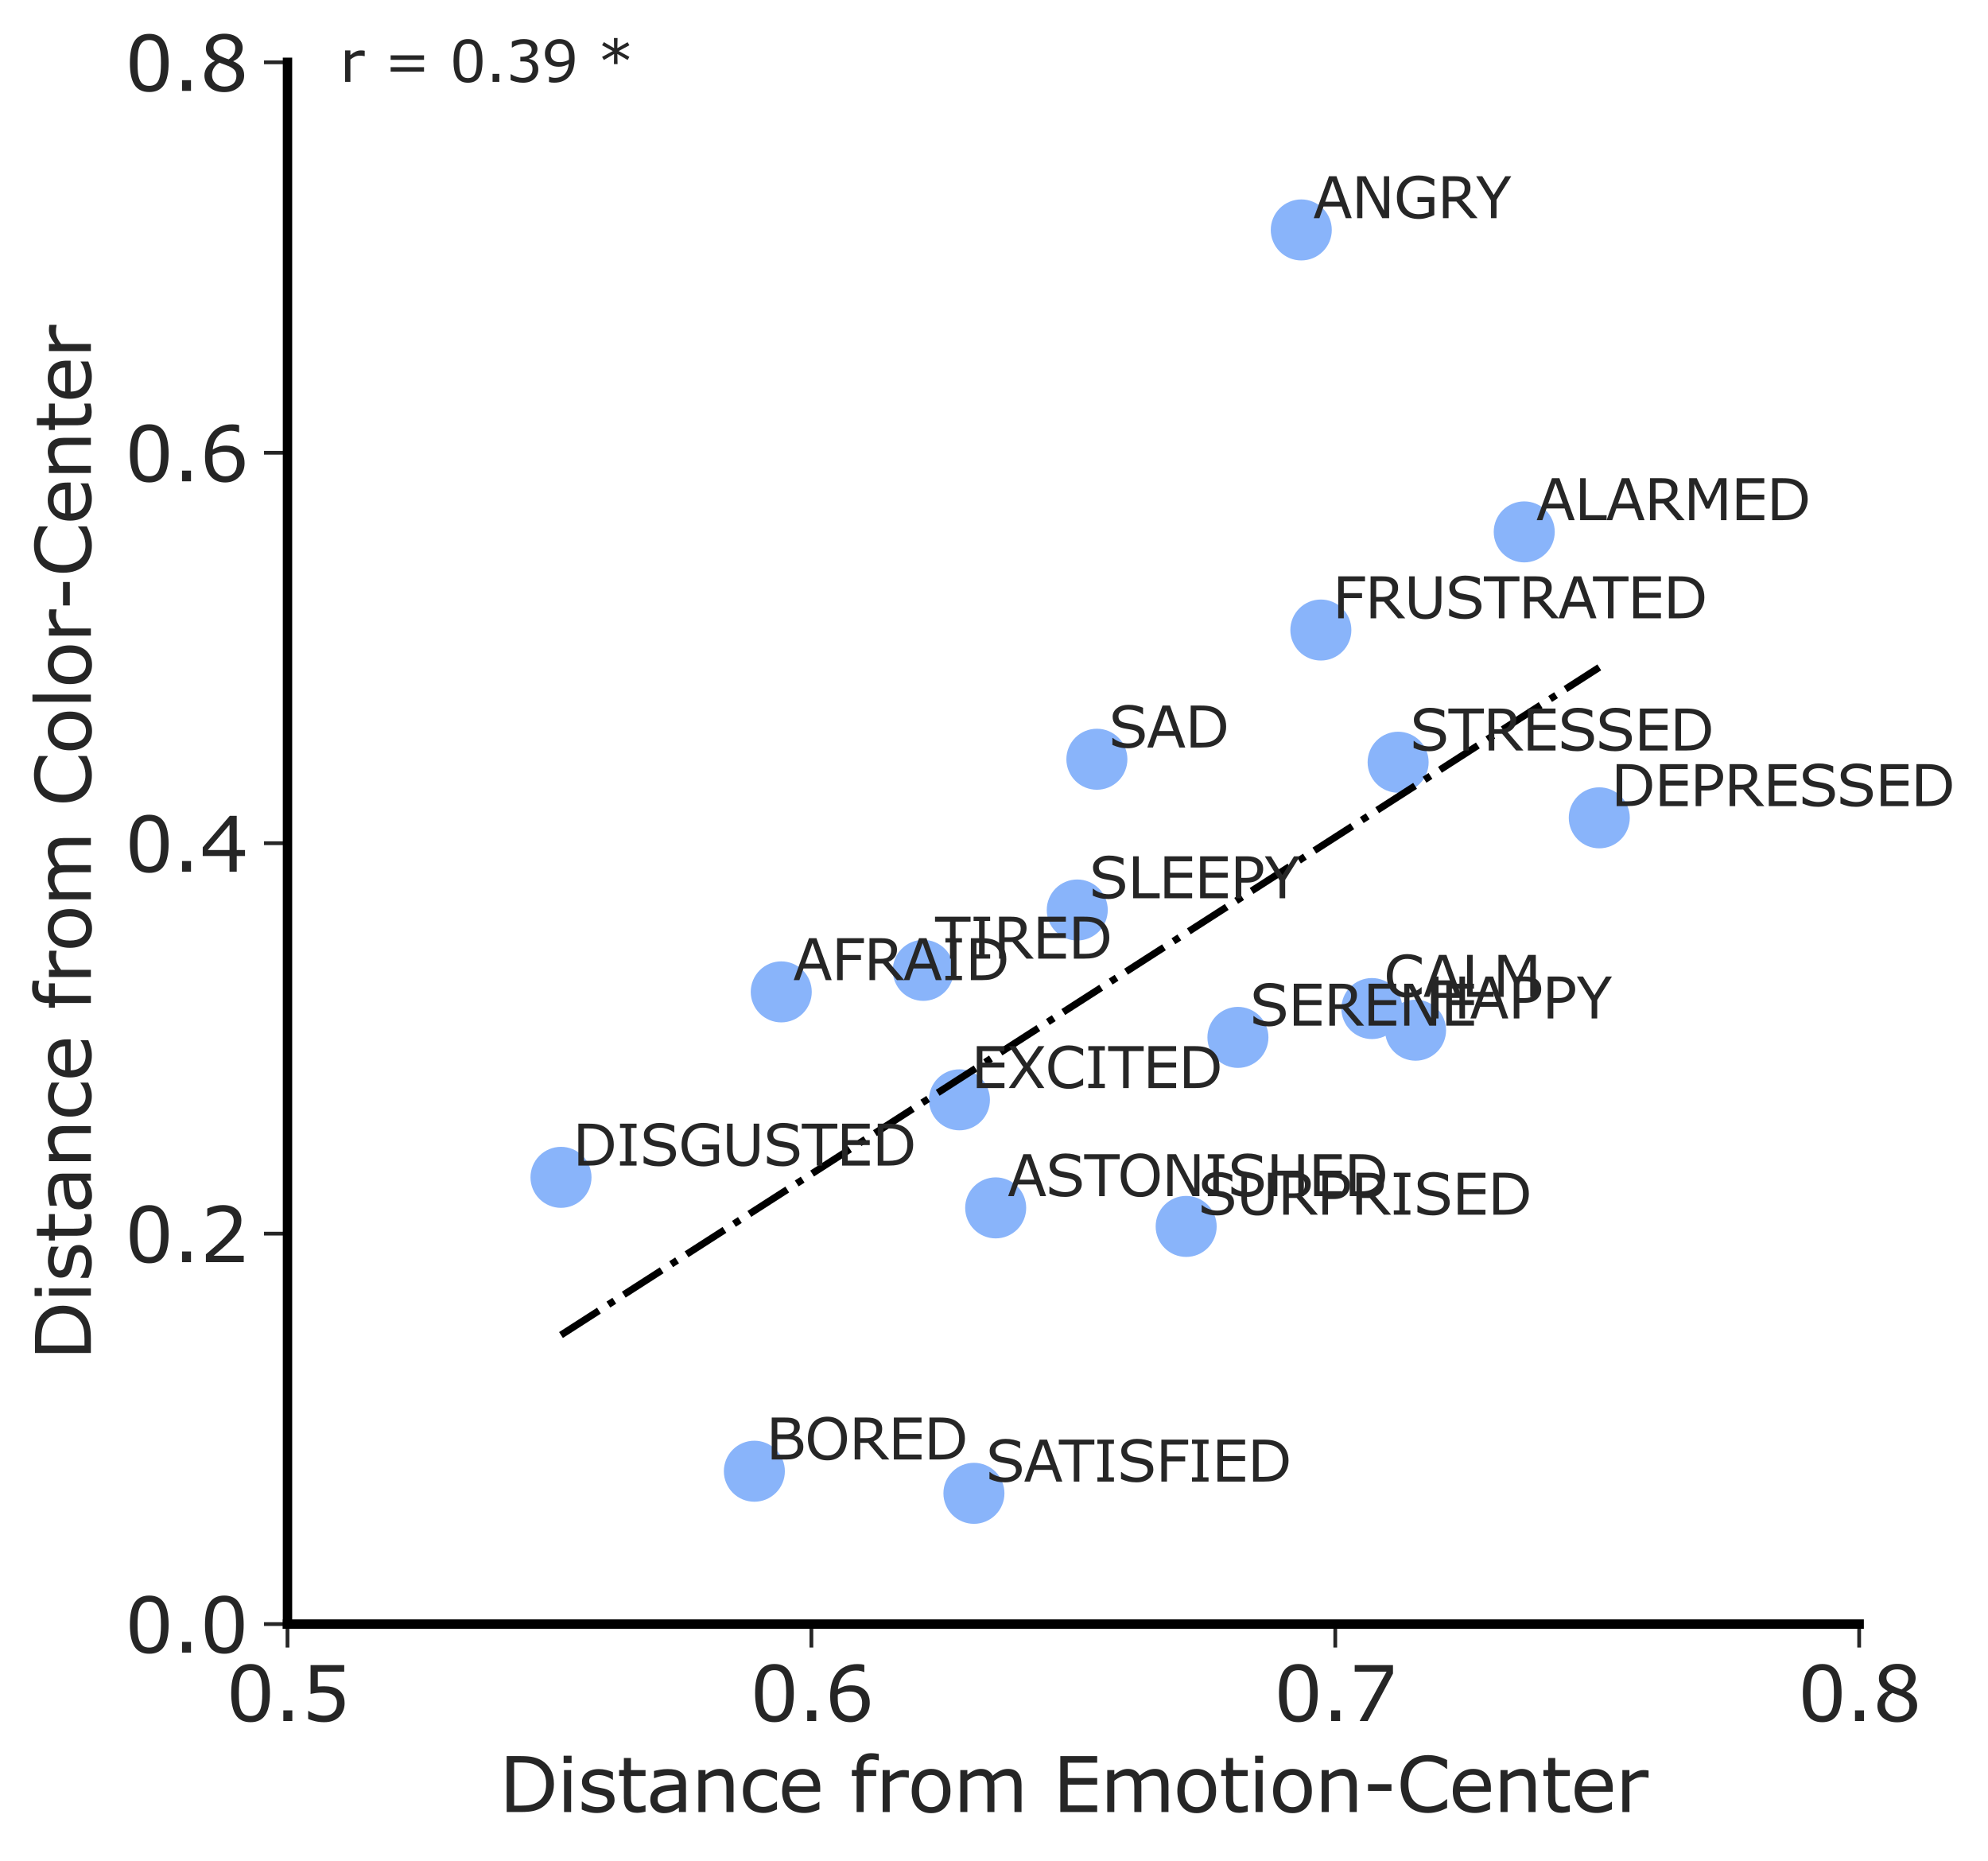 <?xml version="1.0" encoding="utf-8" standalone="no"?>
<!DOCTYPE svg PUBLIC "-//W3C//DTD SVG 1.1//EN"
  "http://www.w3.org/Graphics/SVG/1.1/DTD/svg11.dtd">
<svg xmlns:xlink="http://www.w3.org/1999/xlink" width="423.49pt" height="396.374pt" viewBox="0 0 423.49 396.374" xmlns="http://www.w3.org/2000/svg" version="1.1">
 <defs>
  <style type="text/css">*{stroke-linejoin: round; stroke-linecap: butt}</style>
 </defs>
 <g id="figure_1">
  <g id="patch_1">
   <path d="M 0 396.374 
L 423.49 396.374 
L 423.49 0 
L 0 0 
z
" style="fill: #ffffff"/>
  </g>
  <g id="axes_1">
   <g id="patch_2">
    <path d="M 61.242 345.919 
L 396.043 345.919 
L 396.043 13.279 
L 61.242 13.279 
z
" style="fill: #ffffff"/>
   </g>
   <g id="matplotlib.axis_1">
    <g id="xtick_1">
     <g id="line2d_1">
      <path d="M 61.242 345.919 
L 61.242 13.279 
" clip-path="url(#p48ada49f7b)" style="fill: none; stroke: #ffffff; stroke-width: 0.8; stroke-linecap: round"/>
     </g>
     <g id="line2d_2">
      <defs>
       <path id="md911fa0ca7" d="M 0 0 
L 0 5 
" style="stroke: #262626; stroke-width: 0.8"/>
      </defs>
      <g>
       <use xlink:href="#md911fa0ca7" x="61.242" y="345.919" style="fill: #262626; stroke: #262626; stroke-width: 0.8"/>
      </g>
     </g>
     <g id="text_1">
      <!-- 0.5 -->
      <g style="fill: #262626" transform="translate(48.16 366.576) scale(0.16 -0.16)">
       <defs>
        <path id="Verdana-30" d="M 3647 2328 
Q 3647 1075 3255 489 
Q 2863 -97 2038 -97 
Q 1200 -97 814 497 
Q 428 1091 428 2322 
Q 428 3563 818 4155 
Q 1209 4747 2038 4747 
Q 2875 4747 3261 4145 
Q 3647 3544 3647 2328 
z
M 2825 909 
Q 2934 1163 2973 1505 
Q 3013 1847 3013 2328 
Q 3013 2803 2973 3153 
Q 2934 3503 2822 3747 
Q 2713 3988 2523 4109 
Q 2334 4231 2038 4231 
Q 1744 4231 1551 4109 
Q 1359 3988 1247 3741 
Q 1141 3509 1102 3137 
Q 1063 2766 1063 2322 
Q 1063 1834 1097 1506 
Q 1131 1178 1244 919 
Q 1347 675 1536 547 
Q 1725 419 2038 419 
Q 2331 419 2525 541 
Q 2719 663 2825 909 
z
" transform="scale(0.016)"/>
        <path id="Verdana-2e" d="M 1538 0 
L 791 0 
L 791 891 
L 1538 891 
L 1538 0 
z
" transform="scale(0.016)"/>
        <path id="Verdana-35" d="M 3616 1478 
Q 3616 1153 3497 856 
Q 3378 559 3172 356 
Q 2947 138 2636 20 
Q 2325 -97 1916 -97 
Q 1534 -97 1181 -17 
Q 828 63 584 175 
L 584 834 
L 628 834 
Q 884 672 1228 558 
Q 1572 444 1903 444 
Q 2125 444 2333 506 
Q 2541 569 2703 725 
Q 2841 859 2911 1046 
Q 2981 1234 2981 1481 
Q 2981 1722 2898 1887 
Q 2816 2053 2669 2153 
Q 2506 2272 2273 2320 
Q 2041 2369 1753 2369 
Q 1478 2369 1223 2331 
Q 969 2294 784 2256 
L 784 4653 
L 3584 4653 
L 3584 4106 
L 1388 4106 
L 1388 2869 
Q 1522 2881 1662 2887 
Q 1803 2894 1906 2894 
Q 2284 2894 2568 2830 
Q 2853 2766 3091 2603 
Q 3341 2431 3478 2159 
Q 3616 1888 3616 1478 
z
" transform="scale(0.016)"/>
       </defs>
       <use xlink:href="#Verdana-30"/>
       <use xlink:href="#Verdana-2e" x="63.574"/>
       <use xlink:href="#Verdana-35" x="99.951"/>
      </g>
     </g>
    </g>
    <g id="xtick_2">
     <g id="line2d_3">
      <path d="M 172.843 345.919 
L 172.843 13.279 
" clip-path="url(#p48ada49f7b)" style="fill: none; stroke: #ffffff; stroke-width: 0.8; stroke-linecap: round"/>
     </g>
     <g id="line2d_4">
      <g>
       <use xlink:href="#md911fa0ca7" x="172.843" y="345.919" style="fill: #262626; stroke: #262626; stroke-width: 0.8"/>
      </g>
     </g>
     <g id="text_2">
      <!-- 0.6 -->
      <g style="fill: #262626" transform="translate(159.76 366.576) scale(0.16 -0.16)">
       <defs>
        <path id="Verdana-36" d="M 3722 1509 
Q 3722 800 3255 351 
Q 2788 -97 2109 -97 
Q 1766 -97 1484 9 
Q 1203 116 988 325 
Q 719 584 573 1012 
Q 428 1441 428 2044 
Q 428 2663 561 3141 
Q 694 3619 984 3991 
Q 1259 4344 1693 4542 
Q 2128 4741 2706 4741 
Q 2891 4741 3016 4725 
Q 3141 4709 3269 4669 
L 3269 4072 
L 3238 4072 
Q 3150 4119 2973 4161 
Q 2797 4203 2613 4203 
Q 1941 4203 1541 3783 
Q 1141 3363 1075 2647 
Q 1338 2806 1592 2889 
Q 1847 2972 2181 2972 
Q 2478 2972 2704 2917 
Q 2931 2863 3169 2697 
Q 3444 2506 3583 2215 
Q 3722 1925 3722 1509 
z
M 3088 1484 
Q 3088 1775 3002 1965 
Q 2916 2156 2719 2297 
Q 2575 2397 2400 2428 
Q 2225 2459 2034 2459 
Q 1769 2459 1541 2396 
Q 1313 2334 1072 2203 
Q 1066 2134 1062 2070 
Q 1059 2006 1059 1909 
Q 1059 1416 1161 1130 
Q 1263 844 1441 678 
Q 1584 541 1751 477 
Q 1919 413 2116 413 
Q 2569 413 2828 689 
Q 3088 966 3088 1484 
z
" transform="scale(0.016)"/>
       </defs>
       <use xlink:href="#Verdana-30"/>
       <use xlink:href="#Verdana-2e" x="63.574"/>
       <use xlink:href="#Verdana-36" x="99.951"/>
      </g>
     </g>
    </g>
    <g id="xtick_3">
     <g id="line2d_5">
      <path d="M 284.442 345.919 
L 284.442 13.279 
" clip-path="url(#p48ada49f7b)" style="fill: none; stroke: #ffffff; stroke-width: 0.8; stroke-linecap: round"/>
     </g>
     <g id="line2d_6">
      <g>
       <use xlink:href="#md911fa0ca7" x="284.442" y="345.919" style="fill: #262626; stroke: #262626; stroke-width: 0.8"/>
      </g>
     </g>
     <g id="text_3">
      <!-- 0.7 -->
      <g style="fill: #262626" transform="translate(271.36 366.576) scale(0.16 -0.16)">
       <defs>
        <path id="Verdana-37" d="M 3666 3956 
L 1559 0 
L 891 0 
L 3131 4106 
L 481 4106 
L 481 4653 
L 3666 4653 
L 3666 3956 
z
" transform="scale(0.016)"/>
       </defs>
       <use xlink:href="#Verdana-30"/>
       <use xlink:href="#Verdana-2e" x="63.574"/>
       <use xlink:href="#Verdana-37" x="99.951"/>
      </g>
     </g>
    </g>
    <g id="xtick_4">
     <g id="line2d_7">
      <path d="M 396.043 345.919 
L 396.043 13.279 
" clip-path="url(#p48ada49f7b)" style="fill: none; stroke: #ffffff; stroke-width: 0.8; stroke-linecap: round"/>
     </g>
     <g id="line2d_8">
      <g>
       <use xlink:href="#md911fa0ca7" x="396.043" y="345.919" style="fill: #262626; stroke: #262626; stroke-width: 0.8"/>
      </g>
     </g>
     <g id="text_4">
      <!-- 0.8 -->
      <g style="fill: #262626" transform="translate(382.96 366.576) scale(0.16 -0.16)">
       <defs>
        <path id="Verdana-38" d="M 3688 1297 
Q 3688 694 3217 294 
Q 2747 -106 2034 -106 
Q 1278 -106 829 284 
Q 381 675 381 1284 
Q 381 1672 606 1986 
Q 831 2300 1241 2484 
L 1241 2503 
Q 866 2703 686 2940 
Q 506 3178 506 3534 
Q 506 4059 937 4409 
Q 1369 4759 2034 4759 
Q 2731 4759 3147 4425 
Q 3563 4091 3563 3575 
Q 3563 3259 3366 2954 
Q 3169 2650 2788 2478 
L 2788 2459 
Q 3225 2272 3456 1997 
Q 3688 1722 3688 1297 
z
M 2947 3569 
Q 2947 3903 2689 4101 
Q 2431 4300 2031 4300 
Q 1638 4300 1386 4112 
Q 1134 3925 1134 3606 
Q 1134 3381 1261 3217 
Q 1388 3053 1644 2925 
Q 1759 2869 1976 2778 
Q 2194 2688 2400 2628 
Q 2709 2834 2828 3056 
Q 2947 3278 2947 3569 
z
M 3044 1238 
Q 3044 1525 2917 1698 
Q 2791 1872 2422 2047 
Q 2275 2116 2100 2175 
Q 1925 2234 1634 2341 
Q 1353 2188 1183 1925 
Q 1013 1663 1013 1331 
Q 1013 909 1303 634 
Q 1594 359 2041 359 
Q 2497 359 2770 593 
Q 3044 828 3044 1238 
z
" transform="scale(0.016)"/>
       </defs>
       <use xlink:href="#Verdana-30"/>
       <use xlink:href="#Verdana-2e" x="63.574"/>
       <use xlink:href="#Verdana-38" x="99.951"/>
      </g>
     </g>
    </g>
    <g id="text_5">
     <!-- Distance from Emotion-Center -->
     <g style="fill: #262626" transform="translate(106.335 385.954) scale(0.16 -0.16)">
      <defs>
       <path id="Verdana-44" d="M 4556 2322 
Q 4556 1688 4279 1172 
Q 4003 656 3544 372 
Q 3225 175 2833 87 
Q 2441 0 1800 0 
L 625 0 
L 625 4653 
L 1788 4653 
Q 2469 4653 2870 4554 
Q 3272 4456 3550 4284 
Q 4025 3988 4290 3494 
Q 4556 3000 4556 2322 
z
M 3909 2331 
Q 3909 2878 3718 3253 
Q 3528 3628 3150 3844 
Q 2875 4000 2565 4061 
Q 2256 4122 1825 4122 
L 1244 4122 
L 1244 531 
L 1825 531 
Q 2272 531 2605 597 
Q 2938 663 3216 841 
Q 3563 1063 3736 1425 
Q 3909 1788 3909 2331 
z
" transform="scale(0.016)"/>
       <path id="Verdana-69" d="M 1209 4075 
L 547 4075 
L 547 4684 
L 1209 4684 
L 1209 4075 
z
M 1172 0 
L 584 0 
L 584 3491 
L 1172 3491 
L 1172 0 
z
" transform="scale(0.016)"/>
       <path id="Verdana-73" d="M 3072 1006 
Q 3072 528 2676 222 
Q 2281 -84 1597 -84 
Q 1209 -84 886 8 
Q 563 100 344 209 
L 344 869 
L 375 869 
Q 653 659 993 536 
Q 1334 413 1647 413 
Q 2034 413 2253 538 
Q 2472 663 2472 931 
Q 2472 1138 2353 1244 
Q 2234 1350 1897 1425 
Q 1772 1453 1570 1490 
Q 1369 1528 1203 1572 
Q 744 1694 551 1930 
Q 359 2166 359 2509 
Q 359 2725 448 2915 
Q 538 3106 719 3256 
Q 894 3403 1164 3489 
Q 1434 3575 1769 3575 
Q 2081 3575 2401 3498 
Q 2722 3422 2934 3313 
L 2934 2684 
L 2903 2684 
Q 2678 2850 2356 2964 
Q 2034 3078 1725 3078 
Q 1403 3078 1181 2954 
Q 959 2831 959 2588 
Q 959 2372 1094 2263 
Q 1225 2153 1519 2084 
Q 1681 2047 1882 2009 
Q 2084 1972 2219 1941 
Q 2628 1847 2850 1619 
Q 3072 1388 3072 1006 
z
" transform="scale(0.016)"/>
       <path id="Verdana-74" d="M 2391 31 
Q 2225 -13 2029 -41 
Q 1834 -69 1681 -69 
Q 1147 -69 869 218 
Q 591 506 591 1141 
L 591 2997 
L 194 2997 
L 194 3491 
L 591 3491 
L 591 4494 
L 1178 4494 
L 1178 3491 
L 2391 3491 
L 2391 2997 
L 1178 2997 
L 1178 1406 
Q 1178 1131 1190 976 
Q 1203 822 1278 688 
Q 1347 563 1467 505 
Q 1588 447 1834 447 
Q 1978 447 2134 489 
Q 2291 531 2359 559 
L 2391 559 
L 2391 31 
z
" transform="scale(0.016)"/>
       <path id="Verdana-61" d="M 3291 0 
L 2706 0 
L 2706 372 
Q 2628 319 2495 223 
Q 2363 128 2238 72 
Q 2091 0 1900 -48 
Q 1709 -97 1453 -97 
Q 981 -97 653 215 
Q 325 528 325 1013 
Q 325 1409 495 1654 
Q 666 1900 981 2041 
Q 1300 2181 1747 2231 
Q 2194 2281 2706 2306 
L 2706 2397 
Q 2706 2597 2636 2728 
Q 2566 2859 2434 2934 
Q 2309 3006 2134 3031 
Q 1959 3056 1769 3056 
Q 1538 3056 1253 2995 
Q 969 2934 666 2819 
L 634 2819 
L 634 3416 
Q 806 3463 1131 3519 
Q 1456 3575 1772 3575 
Q 2141 3575 2414 3514 
Q 2688 3453 2888 3306 
Q 3084 3163 3187 2934 
Q 3291 2706 3291 2369 
L 3291 0 
z
M 2706 859 
L 2706 1831 
Q 2438 1816 2073 1784 
Q 1709 1753 1497 1694 
Q 1244 1622 1087 1470 
Q 931 1319 931 1053 
Q 931 753 1112 601 
Q 1294 450 1666 450 
Q 1975 450 2231 570 
Q 2488 691 2706 859 
z
" transform="scale(0.016)"/>
       <path id="Verdana-6e" d="M 3497 0 
L 2909 0 
L 2909 1988 
Q 2909 2228 2881 2439 
Q 2853 2650 2778 2769 
Q 2700 2900 2553 2964 
Q 2406 3028 2172 3028 
Q 1931 3028 1668 2909 
Q 1406 2791 1166 2606 
L 1166 0 
L 578 0 
L 578 3491 
L 1166 3491 
L 1166 3103 
Q 1441 3331 1734 3459 
Q 2028 3588 2338 3588 
Q 2903 3588 3200 3247 
Q 3497 2906 3497 2266 
L 3497 0 
z
" transform="scale(0.016)"/>
       <path id="Verdana-63" d="M 3159 219 
Q 2866 78 2602 0 
Q 2338 -78 2041 -78 
Q 1663 -78 1347 33 
Q 1031 144 806 369 
Q 578 594 453 937 
Q 328 1281 328 1741 
Q 328 2597 798 3084 
Q 1269 3572 2041 3572 
Q 2341 3572 2630 3487 
Q 2919 3403 3159 3281 
L 3159 2628 
L 3128 2628 
Q 2859 2838 2573 2950 
Q 2288 3063 2016 3063 
Q 1516 3063 1227 2727 
Q 938 2391 938 1741 
Q 938 1109 1220 770 
Q 1503 431 2016 431 
Q 2194 431 2378 478 
Q 2563 525 2709 600 
Q 2838 666 2950 739 
Q 3063 813 3128 866 
L 3159 866 
L 3159 219 
z
" transform="scale(0.016)"/>
       <path id="Verdana-65" d="M 3500 1684 
L 928 1684 
Q 928 1363 1025 1123 
Q 1122 884 1291 731 
Q 1453 581 1676 506 
Q 1900 431 2169 431 
Q 2525 431 2886 573 
Q 3247 716 3400 853 
L 3431 853 
L 3431 213 
Q 3134 88 2825 3 
Q 2516 -81 2175 -81 
Q 1306 -81 818 389 
Q 331 859 331 1725 
Q 331 2581 798 3084 
Q 1266 3588 2028 3588 
Q 2734 3588 3117 3175 
Q 3500 2763 3500 2003 
L 3500 1684 
z
M 2928 2134 
Q 2925 2597 2695 2850 
Q 2466 3103 1997 3103 
Q 1525 3103 1245 2825 
Q 966 2547 928 2134 
L 2928 2134 
z
" transform="scale(0.016)"/>
       <path id="Verdana-20" transform="scale(0.016)"/>
       <path id="Verdana-66" d="M 2456 4294 
L 2425 4294 
Q 2328 4322 2172 4351 
Q 2016 4381 1897 4381 
Q 1519 4381 1348 4214 
Q 1178 4047 1178 3609 
L 1178 3491 
L 2238 3491 
L 2238 2997 
L 1197 2997 
L 1197 0 
L 609 0 
L 609 2997 
L 213 2997 
L 213 3491 
L 609 3491 
L 609 3606 
Q 609 4228 918 4561 
Q 1228 4894 1813 4894 
Q 2009 4894 2167 4875 
Q 2325 4856 2456 4831 
L 2456 4294 
z
" transform="scale(0.016)"/>
       <path id="Verdana-72" d="M 2756 2850 
L 2725 2850 
Q 2594 2881 2470 2895 
Q 2347 2909 2178 2909 
Q 1906 2909 1653 2789 
Q 1400 2669 1166 2478 
L 1166 0 
L 578 0 
L 578 3491 
L 1166 3491 
L 1166 2975 
Q 1516 3256 1783 3373 
Q 2050 3491 2328 3491 
Q 2481 3491 2550 3483 
Q 2619 3475 2756 3453 
L 2756 2850 
z
" transform="scale(0.016)"/>
       <path id="Verdana-6f" d="M 3553 1744 
Q 3553 891 3115 397 
Q 2678 -97 1944 -97 
Q 1203 -97 767 397 
Q 331 891 331 1744 
Q 331 2597 767 3092 
Q 1203 3588 1944 3588 
Q 2678 3588 3115 3092 
Q 3553 2597 3553 1744 
z
M 2947 1744 
Q 2947 2422 2681 2751 
Q 2416 3081 1944 3081 
Q 1466 3081 1202 2751 
Q 938 2422 938 1744 
Q 938 1088 1203 748 
Q 1469 409 1944 409 
Q 2413 409 2680 745 
Q 2947 1081 2947 1744 
z
" transform="scale(0.016)"/>
       <path id="Verdana-6d" d="M 5672 0 
L 5084 0 
L 5084 1988 
Q 5084 2213 5064 2422 
Q 5044 2631 4978 2756 
Q 4906 2891 4772 2959 
Q 4638 3028 4384 3028 
Q 4138 3028 3891 2904 
Q 3644 2781 3397 2591 
Q 3406 2519 3412 2423 
Q 3419 2328 3419 2234 
L 3419 0 
L 2831 0 
L 2831 1988 
Q 2831 2219 2811 2426 
Q 2791 2634 2725 2759 
Q 2653 2894 2518 2961 
Q 2384 3028 2131 3028 
Q 1891 3028 1648 2909 
Q 1406 2791 1166 2606 
L 1166 0 
L 578 0 
L 578 3491 
L 1166 3491 
L 1166 3103 
Q 1441 3331 1714 3459 
Q 1988 3588 2297 3588 
Q 2653 3588 2901 3438 
Q 3150 3288 3272 3022 
Q 3628 3322 3922 3455 
Q 4216 3588 4550 3588 
Q 5125 3588 5398 3239 
Q 5672 2891 5672 2266 
L 5672 0 
z
" transform="scale(0.016)"/>
       <path id="Verdana-45" d="M 3691 0 
L 625 0 
L 625 4653 
L 3691 4653 
L 3691 4103 
L 1244 4103 
L 1244 2828 
L 3691 2828 
L 3691 2278 
L 1244 2278 
L 1244 550 
L 3691 550 
L 3691 0 
z
" transform="scale(0.016)"/>
       <path id="Verdana-2d" d="M 2428 1753 
L 478 1753 
L 478 2319 
L 2428 2319 
L 2428 1753 
z
" transform="scale(0.016)"/>
       <path id="Verdana-43" d="M 4219 338 
Q 4047 263 3908 197 
Q 3769 131 3544 59 
Q 3353 0 3129 -42 
Q 2906 -84 2638 -84 
Q 2131 -84 1717 58 
Q 1303 200 997 503 
Q 697 800 528 1258 
Q 359 1716 359 2322 
Q 359 2897 521 3350 
Q 684 3803 991 4116 
Q 1288 4419 1708 4578 
Q 2128 4738 2641 4738 
Q 3016 4738 3389 4647 
Q 3763 4556 4219 4328 
L 4219 3594 
L 4172 3594 
Q 3788 3916 3409 4062 
Q 3031 4209 2600 4209 
Q 2247 4209 1964 4095 
Q 1681 3981 1459 3741 
Q 1244 3506 1123 3148 
Q 1003 2791 1003 2322 
Q 1003 1831 1136 1478 
Q 1269 1125 1478 903 
Q 1697 672 1989 561 
Q 2281 450 2606 450 
Q 3053 450 3443 603 
Q 3834 756 4175 1063 
L 4219 1063 
L 4219 338 
z
" transform="scale(0.016)"/>
      </defs>
      <use xlink:href="#Verdana-44"/>
      <use xlink:href="#Verdana-69" x="77.051"/>
      <use xlink:href="#Verdana-73" x="104.492"/>
      <use xlink:href="#Verdana-74" x="156.592"/>
      <use xlink:href="#Verdana-61" x="195.996"/>
      <use xlink:href="#Verdana-6e" x="256.055"/>
      <use xlink:href="#Verdana-63" x="319.336"/>
      <use xlink:href="#Verdana-65" x="371.436"/>
      <use xlink:href="#Verdana-20" x="431.006"/>
      <use xlink:href="#Verdana-66" x="466.162"/>
      <use xlink:href="#Verdana-72" x="501.318"/>
      <use xlink:href="#Verdana-6f" x="543.994"/>
      <use xlink:href="#Verdana-6d" x="604.688"/>
      <use xlink:href="#Verdana-20" x="701.953"/>
      <use xlink:href="#Verdana-45" x="737.109"/>
      <use xlink:href="#Verdana-6d" x="800.342"/>
      <use xlink:href="#Verdana-6f" x="897.607"/>
      <use xlink:href="#Verdana-74" x="958.301"/>
      <use xlink:href="#Verdana-69" x="997.705"/>
      <use xlink:href="#Verdana-6f" x="1025.146"/>
      <use xlink:href="#Verdana-6e" x="1085.84"/>
      <use xlink:href="#Verdana-2d" x="1149.121"/>
      <use xlink:href="#Verdana-43" x="1194.531"/>
      <use xlink:href="#Verdana-65" x="1264.355"/>
      <use xlink:href="#Verdana-6e" x="1323.926"/>
      <use xlink:href="#Verdana-74" x="1387.207"/>
      <use xlink:href="#Verdana-65" x="1426.611"/>
      <use xlink:href="#Verdana-72" x="1486.182"/>
     </g>
    </g>
   </g>
   <g id="matplotlib.axis_2">
    <g id="ytick_1">
     <g id="line2d_9">
      <path d="M 61.242 345.919 
L 396.043 345.919 
" clip-path="url(#p48ada49f7b)" style="fill: none; stroke: #ffffff; stroke-width: 0.8; stroke-linecap: round"/>
     </g>
     <g id="line2d_10">
      <defs>
       <path id="mcfeb222343" d="M 0 0 
L -5 0 
" style="stroke: #262626; stroke-width: 0.8"/>
      </defs>
      <g>
       <use xlink:href="#mcfeb222343" x="61.242" y="345.919" style="fill: #262626; stroke: #262626; stroke-width: 0.8"/>
      </g>
     </g>
     <g id="text_6">
      <!-- 0.0 -->
      <g style="fill: #262626" transform="translate(26.578 351.998) scale(0.16 -0.16)">
       <use xlink:href="#Verdana-30"/>
       <use xlink:href="#Verdana-2e" x="63.574"/>
       <use xlink:href="#Verdana-30" x="99.951"/>
      </g>
     </g>
    </g>
    <g id="ytick_2">
     <g id="line2d_11">
      <path d="M 61.242 262.759 
L 396.043 262.759 
" clip-path="url(#p48ada49f7b)" style="fill: none; stroke: #ffffff; stroke-width: 0.8; stroke-linecap: round"/>
     </g>
     <g id="line2d_12">
      <g>
       <use xlink:href="#mcfeb222343" x="61.242" y="262.759" style="fill: #262626; stroke: #262626; stroke-width: 0.8"/>
      </g>
     </g>
     <g id="text_7">
      <!-- 0.2 -->
      <g style="fill: #262626" transform="translate(26.578 268.837) scale(0.16 -0.16)">
       <defs>
        <path id="Verdana-32" d="M 3653 0 
L 503 0 
L 503 653 
Q 831 934 1161 1215 
Q 1491 1497 1775 1775 
Q 2375 2356 2597 2698 
Q 2819 3041 2819 3438 
Q 2819 3800 2580 4004 
Q 2341 4209 1913 4209 
Q 1628 4209 1297 4109 
Q 966 4009 650 3803 
L 619 3803 
L 619 4459 
Q 841 4569 1211 4659 
Q 1581 4750 1928 4750 
Q 2644 4750 3050 4404 
Q 3456 4059 3456 3469 
Q 3456 3203 3389 2973 
Q 3322 2744 3191 2538 
Q 3069 2344 2905 2156 
Q 2741 1969 2506 1741 
Q 2172 1413 1815 1105 
Q 1459 797 1150 534 
L 3653 534 
L 3653 0 
z
" transform="scale(0.016)"/>
       </defs>
       <use xlink:href="#Verdana-30"/>
       <use xlink:href="#Verdana-2e" x="63.574"/>
       <use xlink:href="#Verdana-32" x="99.951"/>
      </g>
     </g>
    </g>
    <g id="ytick_3">
     <g id="line2d_13">
      <path d="M 61.242 179.599 
L 396.043 179.599 
" clip-path="url(#p48ada49f7b)" style="fill: none; stroke: #ffffff; stroke-width: 0.8; stroke-linecap: round"/>
     </g>
     <g id="line2d_14">
      <g>
       <use xlink:href="#mcfeb222343" x="61.242" y="179.599" style="fill: #262626; stroke: #262626; stroke-width: 0.8"/>
      </g>
     </g>
     <g id="text_8">
      <!-- 0.4 -->
      <g style="fill: #262626" transform="translate(26.578 185.678) scale(0.16 -0.16)">
       <defs>
        <path id="Verdana-34" d="M 3759 1309 
L 3069 1309 
L 3069 0 
L 2469 0 
L 2469 1309 
L 241 1309 
L 241 2028 
L 2494 4653 
L 3069 4653 
L 3069 1809 
L 3759 1809 
L 3759 1309 
z
M 2469 1809 
L 2469 3909 
L 666 1809 
L 2469 1809 
z
" transform="scale(0.016)"/>
       </defs>
       <use xlink:href="#Verdana-30"/>
       <use xlink:href="#Verdana-2e" x="63.574"/>
       <use xlink:href="#Verdana-34" x="99.951"/>
      </g>
     </g>
    </g>
    <g id="ytick_4">
     <g id="line2d_15">
      <path d="M 61.242 96.439 
L 396.043 96.439 
" clip-path="url(#p48ada49f7b)" style="fill: none; stroke: #ffffff; stroke-width: 0.8; stroke-linecap: round"/>
     </g>
     <g id="line2d_16">
      <g>
       <use xlink:href="#mcfeb222343" x="61.242" y="96.439" style="fill: #262626; stroke: #262626; stroke-width: 0.8"/>
      </g>
     </g>
     <g id="text_9">
      <!-- 0.6 -->
      <g style="fill: #262626" transform="translate(26.578 102.517) scale(0.16 -0.16)">
       <use xlink:href="#Verdana-30"/>
       <use xlink:href="#Verdana-2e" x="63.574"/>
       <use xlink:href="#Verdana-36" x="99.951"/>
      </g>
     </g>
    </g>
    <g id="ytick_5">
     <g id="line2d_17">
      <path d="M 61.242 13.279 
L 396.043 13.279 
" clip-path="url(#p48ada49f7b)" style="fill: none; stroke: #ffffff; stroke-width: 0.8; stroke-linecap: round"/>
     </g>
     <g id="line2d_18">
      <g>
       <use xlink:href="#mcfeb222343" x="61.242" y="13.279" style="fill: #262626; stroke: #262626; stroke-width: 0.8"/>
      </g>
     </g>
     <g id="text_10">
      <!-- 0.8 -->
      <g style="fill: #262626" transform="translate(26.578 19.358) scale(0.16 -0.16)">
       <use xlink:href="#Verdana-30"/>
       <use xlink:href="#Verdana-2e" x="63.574"/>
       <use xlink:href="#Verdana-38" x="99.951"/>
      </g>
     </g>
    </g>
    <g id="text_11">
     <!-- Distance from Color-Center -->
     <g style="fill: #262626" transform="translate(19.358 289.771) rotate(-90) scale(0.16 -0.16)">
      <defs>
       <path id="Verdana-6c" d="M 1172 0 
L 584 0 
L 584 4863 
L 1172 4863 
L 1172 0 
z
" transform="scale(0.016)"/>
      </defs>
      <use xlink:href="#Verdana-44"/>
      <use xlink:href="#Verdana-69" x="77.051"/>
      <use xlink:href="#Verdana-73" x="104.492"/>
      <use xlink:href="#Verdana-74" x="156.592"/>
      <use xlink:href="#Verdana-61" x="195.996"/>
      <use xlink:href="#Verdana-6e" x="256.055"/>
      <use xlink:href="#Verdana-63" x="319.336"/>
      <use xlink:href="#Verdana-65" x="371.436"/>
      <use xlink:href="#Verdana-20" x="431.006"/>
      <use xlink:href="#Verdana-66" x="466.162"/>
      <use xlink:href="#Verdana-72" x="501.318"/>
      <use xlink:href="#Verdana-6f" x="543.994"/>
      <use xlink:href="#Verdana-6d" x="604.688"/>
      <use xlink:href="#Verdana-20" x="701.953"/>
      <use xlink:href="#Verdana-43" x="737.109"/>
      <use xlink:href="#Verdana-6f" x="806.934"/>
      <use xlink:href="#Verdana-6c" x="867.627"/>
      <use xlink:href="#Verdana-6f" x="895.068"/>
      <use xlink:href="#Verdana-72" x="955.762"/>
      <use xlink:href="#Verdana-2d" x="997.438"/>
      <use xlink:href="#Verdana-43" x="1042.848"/>
      <use xlink:href="#Verdana-65" x="1112.672"/>
      <use xlink:href="#Verdana-6e" x="1172.242"/>
      <use xlink:href="#Verdana-74" x="1235.523"/>
      <use xlink:href="#Verdana-65" x="1274.928"/>
      <use xlink:href="#Verdana-72" x="1334.498"/>
     </g>
    </g>
   </g>
   <g id="PathCollection_1">
    <defs>
     <path id="mcd26c156bc" d="M 0 6 
C 1.591 6 3.117 5.368 4.243 4.243 
C 5.368 3.117 6 1.591 6 0 
C 6 -1.591 5.368 -3.117 4.243 -4.243 
C 3.117 -5.368 1.591 -6 0 -6 
C -1.591 -6 -3.117 -5.368 -4.243 -4.243 
C -5.368 -3.117 -6 -1.591 -6 0 
C -6 1.591 -5.368 3.117 -4.243 4.243 
C -3.117 5.368 -1.591 6 0 6 
z
" style="stroke: #89b4fa"/>
    </defs>
    <g clip-path="url(#p48ada49f7b)">
     <use xlink:href="#mcd26c156bc" x="252.681" y="261.224" style="fill: #89b4fa; stroke: #89b4fa"/>
     <use xlink:href="#mcd26c156bc" x="204.382" y="234.259" style="fill: #89b4fa; stroke: #89b4fa"/>
     <use xlink:href="#mcd26c156bc" x="263.706" y="220.96" style="fill: #89b4fa; stroke: #89b4fa"/>
     <use xlink:href="#mcd26c156bc" x="301.548" y="219.43" style="fill: #89b4fa; stroke: #89b4fa"/>
     <use xlink:href="#mcd26c156bc" x="207.47" y="318.072" style="fill: #89b4fa; stroke: #89b4fa"/>
     <use xlink:href="#mcd26c156bc" x="292.245" y="214.819" style="fill: #89b4fa; stroke: #89b4fa"/>
     <use xlink:href="#mcd26c156bc" x="196.679" y="206.685" style="fill: #89b4fa; stroke: #89b4fa"/>
     <use xlink:href="#mcd26c156bc" x="160.697" y="313.366" style="fill: #89b4fa; stroke: #89b4fa"/>
     <use xlink:href="#mcd26c156bc" x="340.684" y="174.195" style="fill: #89b4fa; stroke: #89b4fa"/>
     <use xlink:href="#mcd26c156bc" x="233.662" y="161.716" style="fill: #89b4fa; stroke: #89b4fa"/>
     <use xlink:href="#mcd26c156bc" x="281.373" y="134.195" style="fill: #89b4fa; stroke: #89b4fa"/>
     <use xlink:href="#mcd26c156bc" x="166.425" y="211.267" style="fill: #89b4fa; stroke: #89b4fa"/>
     <use xlink:href="#mcd26c156bc" x="277.202" y="48.974" style="fill: #89b4fa; stroke: #89b4fa"/>
     <use xlink:href="#mcd26c156bc" x="297.833" y="162.352" style="fill: #89b4fa; stroke: #89b4fa"/>
     <use xlink:href="#mcd26c156bc" x="212.103" y="257.276" style="fill: #89b4fa; stroke: #89b4fa"/>
     <use xlink:href="#mcd26c156bc" x="229.481" y="193.825" style="fill: #89b4fa; stroke: #89b4fa"/>
     <use xlink:href="#mcd26c156bc" x="324.698" y="113.291" style="fill: #89b4fa; stroke: #89b4fa"/>
     <use xlink:href="#mcd26c156bc" x="119.505" y="250.77" style="fill: #89b4fa; stroke: #89b4fa"/>
    </g>
   </g>
   <g id="line2d_19">
    <path d="M 119.505 284.359 
L 135.303 274.201 
L 151.102 264.043 
L 166.9 253.885 
L 182.699 243.727 
L 198.497 233.57 
L 214.296 223.412 
L 230.094 213.254 
L 245.893 203.096 
L 261.691 192.938 
L 277.49 182.78 
L 293.288 172.622 
L 309.087 162.464 
L 324.885 152.306 
L 340.684 142.148 
" clip-path="url(#p48ada49f7b)" style="fill: none; stroke-dasharray: 9.6,2.4,1.5,2.4; stroke-dashoffset: 0; stroke: #000000; stroke-width: 1.5"/>
   </g>
   <g id="patch_3">
    <path d="M 61.242 345.919 
L 61.242 13.279 
" style="fill: none; stroke: #000000; stroke-width: 2; stroke-linejoin: miter; stroke-linecap: square"/>
   </g>
   <g id="patch_4">
    <path d="M 61.242 345.919 
L 396.043 345.919 
" style="fill: none; stroke: #000000; stroke-width: 2; stroke-linejoin: miter; stroke-linecap: square"/>
   </g>
   <g id="text_12">
    <!-- SURPRISED -->
    <g style="fill: #262626" transform="translate(255.181 258.724) scale(0.12 -0.12)">
     <defs>
      <path id="Verdana-53" d="M 4006 1328 
Q 4006 1056 3879 790 
Q 3753 525 3525 341 
Q 3275 141 2942 28 
Q 2609 -84 2141 -84 
Q 1638 -84 1236 9 
Q 834 103 419 288 
L 419 1063 
L 463 1063 
Q 816 769 1278 609 
Q 1741 450 2147 450 
Q 2722 450 3042 665 
Q 3363 881 3363 1241 
Q 3363 1550 3211 1697 
Q 3059 1844 2750 1925 
Q 2516 1988 2242 2028 
Q 1969 2069 1663 2131 
Q 1044 2263 745 2580 
Q 447 2897 447 3406 
Q 447 3991 940 4364 
Q 1434 4738 2194 4738 
Q 2684 4738 3093 4644 
Q 3503 4550 3819 4413 
L 3819 3681 
L 3775 3681 
Q 3509 3906 3076 4054 
Q 2644 4203 2191 4203 
Q 1694 4203 1392 3997 
Q 1091 3791 1091 3466 
Q 1091 3175 1241 3009 
Q 1391 2844 1769 2756 
Q 1969 2713 2337 2650 
Q 2706 2588 2963 2522 
Q 3481 2384 3743 2106 
Q 4006 1828 4006 1328 
z
" transform="scale(0.016)"/>
      <path id="Verdana-55" d="M 4128 1869 
Q 4128 1363 4017 986 
Q 3906 609 3653 359 
Q 3413 122 3091 12 
Q 2769 -97 2341 -97 
Q 1903 -97 1578 18 
Q 1253 134 1031 359 
Q 778 616 667 978 
Q 556 1341 556 1869 
L 556 4653 
L 1175 4653 
L 1175 1838 
Q 1175 1459 1226 1240 
Q 1278 1022 1400 844 
Q 1538 641 1773 537 
Q 2009 434 2341 434 
Q 2675 434 2909 536 
Q 3144 638 3284 844 
Q 3406 1022 3457 1251 
Q 3509 1481 3509 1822 
L 3509 4653 
L 4128 4653 
L 4128 1869 
z
" transform="scale(0.016)"/>
      <path id="Verdana-52" d="M 4475 0 
L 3672 0 
L 2116 1850 
L 1244 1850 
L 1244 0 
L 625 0 
L 625 4653 
L 1928 4653 
Q 2350 4653 2631 4598 
Q 2913 4544 3138 4403 
Q 3391 4244 3533 4001 
Q 3675 3759 3675 3388 
Q 3675 2884 3422 2545 
Q 3169 2206 2725 2034 
L 4475 0 
z
M 3028 3344 
Q 3028 3544 2958 3698 
Q 2888 3853 2725 3959 
Q 2591 4050 2406 4086 
Q 2222 4122 1972 4122 
L 1244 4122 
L 1244 2366 
L 1869 2366 
Q 2163 2366 2381 2417 
Q 2600 2469 2753 2609 
Q 2894 2741 2961 2911 
Q 3028 3081 3028 3344 
z
" transform="scale(0.016)"/>
      <path id="Verdana-50" d="M 3669 3247 
Q 3669 2938 3561 2673 
Q 3453 2409 3259 2216 
Q 3019 1975 2691 1854 
Q 2363 1734 1863 1734 
L 1244 1734 
L 1244 0 
L 625 0 
L 625 4653 
L 1888 4653 
Q 2306 4653 2597 4583 
Q 2888 4513 3113 4363 
Q 3378 4184 3523 3918 
Q 3669 3653 3669 3247 
z
M 3025 3231 
Q 3025 3472 2940 3650 
Q 2856 3828 2684 3941 
Q 2534 4038 2342 4080 
Q 2150 4122 1856 4122 
L 1244 4122 
L 1244 2263 
L 1766 2263 
Q 2141 2263 2375 2330 
Q 2609 2397 2756 2544 
Q 2903 2694 2964 2859 
Q 3025 3025 3025 3231 
z
" transform="scale(0.016)"/>
      <path id="Verdana-49" d="M 2266 0 
L 428 0 
L 428 475 
L 1038 475 
L 1038 4178 
L 428 4178 
L 428 4653 
L 2266 4653 
L 2266 4178 
L 1656 4178 
L 1656 475 
L 2266 475 
L 2266 0 
z
" transform="scale(0.016)"/>
     </defs>
     <use xlink:href="#Verdana-53"/>
     <use xlink:href="#Verdana-55" x="68.359"/>
     <use xlink:href="#Verdana-52" x="141.553"/>
     <use xlink:href="#Verdana-50" x="211.084"/>
     <use xlink:href="#Verdana-52" x="271.387"/>
     <use xlink:href="#Verdana-49" x="340.918"/>
     <use xlink:href="#Verdana-53" x="383.008"/>
     <use xlink:href="#Verdana-45" x="451.367"/>
     <use xlink:href="#Verdana-44" x="514.6"/>
    </g>
   </g>
   <g id="text_13">
    <!-- EXCITED -->
    <g style="fill: #262626" transform="translate(206.882 231.759) scale(0.12 -0.12)">
     <defs>
      <path id="Verdana-58" d="M 4175 4653 
L 2569 2353 
L 4172 0 
L 3456 0 
L 2188 1916 
L 888 0 
L 213 0 
L 1834 2325 
L 250 4653 
L 963 4653 
L 2216 2763 
L 3497 4653 
L 4175 4653 
z
" transform="scale(0.016)"/>
      <path id="Verdana-54" d="M 3944 4103 
L 2281 4103 
L 2281 0 
L 1663 0 
L 1663 4103 
L 0 4103 
L 0 4653 
L 3944 4653 
L 3944 4103 
z
" transform="scale(0.016)"/>
     </defs>
     <use xlink:href="#Verdana-45"/>
     <use xlink:href="#Verdana-58" x="63.232"/>
     <use xlink:href="#Verdana-43" x="131.238"/>
     <use xlink:href="#Verdana-49" x="201.062"/>
     <use xlink:href="#Verdana-54" x="243.152"/>
     <use xlink:href="#Verdana-45" x="304.773"/>
     <use xlink:href="#Verdana-44" x="368.006"/>
    </g>
   </g>
   <g id="text_14">
    <!-- SERENE -->
    <g style="fill: #262626" transform="translate(266.206 218.46) scale(0.12 -0.12)">
     <defs>
      <path id="Verdana-4e" d="M 4175 0 
L 3409 0 
L 1203 4163 
L 1203 0 
L 625 0 
L 625 4653 
L 1584 4653 
L 3597 853 
L 3597 4653 
L 4175 4653 
L 4175 0 
z
" transform="scale(0.016)"/>
     </defs>
     <use xlink:href="#Verdana-53"/>
     <use xlink:href="#Verdana-45" x="68.359"/>
     <use xlink:href="#Verdana-52" x="131.592"/>
     <use xlink:href="#Verdana-45" x="201.123"/>
     <use xlink:href="#Verdana-4e" x="264.355"/>
     <use xlink:href="#Verdana-45" x="339.16"/>
    </g>
   </g>
   <g id="text_15">
    <!-- HAPPY -->
    <g style="fill: #262626" transform="translate(304.048 216.93) scale(0.12 -0.12)">
     <defs>
      <path id="Verdana-48" d="M 4184 0 
L 3566 0 
L 3566 2278 
L 1244 2278 
L 1244 0 
L 625 0 
L 625 4653 
L 1244 4653 
L 1244 2828 
L 3566 2828 
L 3566 4653 
L 4184 4653 
L 4184 0 
z
" transform="scale(0.016)"/>
      <path id="Verdana-41" d="M 4294 0 
L 3634 0 
L 3178 1297 
L 1166 1297 
L 709 0 
L 81 0 
L 1775 4653 
L 2600 4653 
L 4294 0 
z
M 2988 1828 
L 2172 4113 
L 1353 1828 
L 2988 1828 
z
" transform="scale(0.016)"/>
      <path id="Verdana-59" d="M 3919 4653 
L 2281 2041 
L 2281 0 
L 1663 0 
L 1663 1975 
L 19 4653 
L 703 4653 
L 1975 2572 
L 3259 4653 
L 3919 4653 
z
" transform="scale(0.016)"/>
     </defs>
     <use xlink:href="#Verdana-48"/>
     <use xlink:href="#Verdana-41" x="75.146"/>
     <use xlink:href="#Verdana-50" x="143.506"/>
     <use xlink:href="#Verdana-50" x="203.809"/>
     <use xlink:href="#Verdana-59" x="265.111"/>
    </g>
   </g>
   <g id="text_16">
    <!-- SATISFIED -->
    <g style="fill: #262626" transform="translate(209.97 315.572) scale(0.12 -0.12)">
     <defs>
      <path id="Verdana-46" d="M 3597 4103 
L 1244 4103 
L 1244 2791 
L 3266 2791 
L 3266 2241 
L 1244 2241 
L 1244 0 
L 625 0 
L 625 4653 
L 3597 4653 
L 3597 4103 
z
" transform="scale(0.016)"/>
     </defs>
     <use xlink:href="#Verdana-53"/>
     <use xlink:href="#Verdana-41" x="67.359"/>
     <use xlink:href="#Verdana-54" x="129.844"/>
     <use xlink:href="#Verdana-49" x="191.465"/>
     <use xlink:href="#Verdana-53" x="233.555"/>
     <use xlink:href="#Verdana-46" x="301.914"/>
     <use xlink:href="#Verdana-49" x="359.385"/>
     <use xlink:href="#Verdana-45" x="401.475"/>
     <use xlink:href="#Verdana-44" x="464.707"/>
    </g>
   </g>
   <g id="text_17">
    <!-- CALM -->
    <g style="fill: #262626" transform="translate(294.745 212.319) scale(0.12 -0.12)">
     <defs>
      <path id="Verdana-4c" d="M 3569 0 
L 625 0 
L 625 4653 
L 1244 4653 
L 1244 550 
L 3569 550 
L 3569 0 
z
" transform="scale(0.016)"/>
      <path id="Verdana-4d" d="M 4769 0 
L 4150 0 
L 4150 4009 
L 2856 1281 
L 2488 1281 
L 1203 4009 
L 1203 0 
L 625 0 
L 625 4653 
L 1469 4653 
L 2709 2063 
L 3909 4653 
L 4769 4653 
L 4769 0 
z
" transform="scale(0.016)"/>
     </defs>
     <use xlink:href="#Verdana-43"/>
     <use xlink:href="#Verdana-41" x="69.824"/>
     <use xlink:href="#Verdana-4c" x="138.184"/>
     <use xlink:href="#Verdana-4d" x="193.848"/>
    </g>
   </g>
   <g id="text_18">
    <!-- TIRED -->
    <g style="fill: #262626" transform="translate(199.179 204.185) scale(0.12 -0.12)">
     <use xlink:href="#Verdana-54"/>
     <use xlink:href="#Verdana-49" x="61.621"/>
     <use xlink:href="#Verdana-52" x="103.711"/>
     <use xlink:href="#Verdana-45" x="173.242"/>
     <use xlink:href="#Verdana-44" x="236.475"/>
    </g>
   </g>
   <g id="text_19">
    <!-- BORED -->
    <g style="fill: #262626" transform="translate(163.197 310.866) scale(0.12 -0.12)">
     <defs>
      <path id="Verdana-42" d="M 4134 1431 
Q 4134 1084 4003 818 
Q 3872 553 3650 381 
Q 3388 175 3073 87 
Q 2759 0 2275 0 
L 625 0 
L 625 4653 
L 2003 4653 
Q 2513 4653 2766 4615 
Q 3019 4578 3250 4459 
Q 3506 4325 3622 4114 
Q 3738 3903 3738 3609 
Q 3738 3278 3569 3045 
Q 3400 2813 3119 2672 
L 3119 2647 
Q 3591 2550 3862 2233 
Q 4134 1916 4134 1431 
z
M 3094 3528 
Q 3094 3697 3037 3812 
Q 2981 3928 2856 4000 
Q 2709 4084 2500 4104 
Q 2291 4125 1981 4125 
L 1244 4125 
L 1244 2781 
L 2044 2781 
Q 2334 2781 2506 2811 
Q 2678 2841 2825 2934 
Q 2972 3028 3033 3176 
Q 3094 3325 3094 3528 
z
M 3491 1406 
Q 3491 1688 3406 1853 
Q 3322 2019 3100 2134 
Q 2950 2213 2736 2236 
Q 2522 2259 2216 2259 
L 1244 2259 
L 1244 528 
L 2063 528 
Q 2469 528 2728 570 
Q 2988 613 3153 725 
Q 3328 847 3409 1003 
Q 3491 1159 3491 1406 
z
" transform="scale(0.016)"/>
      <path id="Verdana-4f" d="M 4094 4119 
Q 4378 3806 4529 3353 
Q 4681 2900 4681 2325 
Q 4681 1750 4526 1295 
Q 4372 841 4094 538 
Q 3806 222 3414 62 
Q 3022 -97 2519 -97 
Q 2028 -97 1626 65 
Q 1225 228 944 538 
Q 663 847 511 1297 
Q 359 1747 359 2325 
Q 359 2894 509 3345 
Q 659 3797 947 4119 
Q 1222 4425 1630 4587 
Q 2038 4750 2519 4750 
Q 3019 4750 3417 4586 
Q 3816 4422 4094 4119 
z
M 4038 2325 
Q 4038 3231 3631 3723 
Q 3225 4216 2522 4216 
Q 1813 4216 1408 3723 
Q 1003 3231 1003 2325 
Q 1003 1409 1415 923 
Q 1828 438 2522 438 
Q 3216 438 3627 923 
Q 4038 1409 4038 2325 
z
" transform="scale(0.016)"/>
     </defs>
     <use xlink:href="#Verdana-42"/>
     <use xlink:href="#Verdana-4f" x="68.555"/>
     <use xlink:href="#Verdana-52" x="147.266"/>
     <use xlink:href="#Verdana-45" x="216.797"/>
     <use xlink:href="#Verdana-44" x="280.029"/>
    </g>
   </g>
   <g id="text_20">
    <!-- DEPRESSED -->
    <g style="fill: #262626" transform="translate(343.184 171.695) scale(0.12 -0.12)">
     <use xlink:href="#Verdana-44"/>
     <use xlink:href="#Verdana-45" x="77.051"/>
     <use xlink:href="#Verdana-50" x="140.283"/>
     <use xlink:href="#Verdana-52" x="200.586"/>
     <use xlink:href="#Verdana-45" x="270.117"/>
     <use xlink:href="#Verdana-53" x="333.35"/>
     <use xlink:href="#Verdana-53" x="400.584"/>
     <use xlink:href="#Verdana-45" x="468.943"/>
     <use xlink:href="#Verdana-44" x="532.176"/>
    </g>
   </g>
   <g id="text_21">
    <!-- SAD -->
    <g style="fill: #262626" transform="translate(236.162 159.216) scale(0.12 -0.12)">
     <use xlink:href="#Verdana-53"/>
     <use xlink:href="#Verdana-41" x="67.359"/>
     <use xlink:href="#Verdana-44" x="135.719"/>
    </g>
   </g>
   <g id="text_22">
    <!-- FRUSTRATED -->
    <g style="fill: #262626" transform="translate(283.873 131.695) scale(0.12 -0.12)">
     <use xlink:href="#Verdana-46"/>
     <use xlink:href="#Verdana-52" x="57.471"/>
     <use xlink:href="#Verdana-55" x="127.002"/>
     <use xlink:href="#Verdana-53" x="200.195"/>
     <use xlink:href="#Verdana-54" x="268.555"/>
     <use xlink:href="#Verdana-52" x="330.176"/>
     <use xlink:href="#Verdana-41" x="399.707"/>
     <use xlink:href="#Verdana-54" x="462.191"/>
     <use xlink:href="#Verdana-45" x="523.812"/>
     <use xlink:href="#Verdana-44" x="587.045"/>
    </g>
   </g>
   <g id="text_23">
    <!-- AFRAID -->
    <g style="fill: #262626" transform="translate(168.925 208.767) scale(0.12 -0.12)">
     <use xlink:href="#Verdana-41"/>
     <use xlink:href="#Verdana-46" x="68.359"/>
     <use xlink:href="#Verdana-52" x="125.83"/>
     <use xlink:href="#Verdana-41" x="195.361"/>
     <use xlink:href="#Verdana-49" x="263.721"/>
     <use xlink:href="#Verdana-44" x="305.811"/>
    </g>
   </g>
   <g id="text_24">
    <!-- ANGRY -->
    <g style="fill: #262626" transform="translate(279.702 46.474) scale(0.12 -0.12)">
     <defs>
      <path id="Verdana-47" d="M 4506 344 
Q 4125 169 3673 39 
Q 3222 -91 2800 -91 
Q 2256 -91 1803 59 
Q 1350 209 1031 509 
Q 709 813 534 1267 
Q 359 1722 359 2331 
Q 359 3447 1011 4092 
Q 1663 4738 2800 4738 
Q 3197 4738 3611 4642 
Q 4025 4547 4503 4319 
L 4503 3584 
L 4447 3584 
Q 4350 3659 4165 3781 
Q 3981 3903 3803 3984 
Q 3588 4081 3314 4145 
Q 3041 4209 2694 4209 
Q 1913 4209 1458 3707 
Q 1003 3206 1003 2350 
Q 1003 1447 1478 945 
Q 1953 444 2772 444 
Q 3072 444 3370 503 
Q 3669 563 3894 656 
L 3894 1797 
L 2647 1797 
L 2647 2341 
L 4506 2341 
L 4506 344 
z
" transform="scale(0.016)"/>
     </defs>
     <use xlink:href="#Verdana-41"/>
     <use xlink:href="#Verdana-4e" x="68.359"/>
     <use xlink:href="#Verdana-47" x="143.164"/>
     <use xlink:href="#Verdana-52" x="220.703"/>
     <use xlink:href="#Verdana-59" x="289.234"/>
    </g>
   </g>
   <g id="text_25">
    <!-- STRESSED -->
    <g style="fill: #262626" transform="translate(300.333 159.852) scale(0.12 -0.12)">
     <use xlink:href="#Verdana-53"/>
     <use xlink:href="#Verdana-54" x="68.359"/>
     <use xlink:href="#Verdana-52" x="129.98"/>
     <use xlink:href="#Verdana-45" x="199.512"/>
     <use xlink:href="#Verdana-53" x="262.744"/>
     <use xlink:href="#Verdana-53" x="329.979"/>
     <use xlink:href="#Verdana-45" x="398.338"/>
     <use xlink:href="#Verdana-44" x="461.57"/>
    </g>
   </g>
   <g id="text_26">
    <!-- ASTONISHED -->
    <g style="fill: #262626" transform="translate(214.603 254.776) scale(0.12 -0.12)">
     <use xlink:href="#Verdana-41"/>
     <use xlink:href="#Verdana-53" x="67.859"/>
     <use xlink:href="#Verdana-54" x="136.219"/>
     <use xlink:href="#Verdana-4f" x="195.34"/>
     <use xlink:href="#Verdana-4e" x="274.051"/>
     <use xlink:href="#Verdana-49" x="348.855"/>
     <use xlink:href="#Verdana-53" x="390.945"/>
     <use xlink:href="#Verdana-48" x="459.305"/>
     <use xlink:href="#Verdana-45" x="534.451"/>
     <use xlink:href="#Verdana-44" x="597.684"/>
    </g>
   </g>
   <g id="text_27">
    <!-- SLEEPY -->
    <g style="fill: #262626" transform="translate(231.981 191.325) scale(0.12 -0.12)">
     <use xlink:href="#Verdana-53"/>
     <use xlink:href="#Verdana-4c" x="68.359"/>
     <use xlink:href="#Verdana-45" x="124.023"/>
     <use xlink:href="#Verdana-45" x="187.256"/>
     <use xlink:href="#Verdana-50" x="250.488"/>
     <use xlink:href="#Verdana-59" x="311.791"/>
    </g>
   </g>
   <g id="text_28">
    <!-- ALARMED -->
    <g style="fill: #262626" transform="translate(327.198 110.791) scale(0.12 -0.12)">
     <use xlink:href="#Verdana-41"/>
     <use xlink:href="#Verdana-4c" x="68.359"/>
     <use xlink:href="#Verdana-41" x="124.023"/>
     <use xlink:href="#Verdana-52" x="192.383"/>
     <use xlink:href="#Verdana-4d" x="261.914"/>
     <use xlink:href="#Verdana-45" x="346.191"/>
     <use xlink:href="#Verdana-44" x="409.424"/>
    </g>
   </g>
   <g id="text_29">
    <!-- DISGUSTED -->
    <g style="fill: #262626" transform="translate(122.005 248.27) scale(0.12 -0.12)">
     <use xlink:href="#Verdana-44"/>
     <use xlink:href="#Verdana-49" x="77.051"/>
     <use xlink:href="#Verdana-53" x="119.141"/>
     <use xlink:href="#Verdana-47" x="187.5"/>
     <use xlink:href="#Verdana-55" x="265.039"/>
     <use xlink:href="#Verdana-53" x="338.232"/>
     <use xlink:href="#Verdana-54" x="406.592"/>
     <use xlink:href="#Verdana-45" x="468.213"/>
     <use xlink:href="#Verdana-44" x="531.445"/>
    </g>
   </g>
   <g id="text_30">
    <!-- r = 0.39 * -->
    <g style="fill: #262626" transform="translate(72.403 17.437) scale(0.12 -0.12)">
     <defs>
      <path id="Verdana-3d" d="M 4472 2444 
L 766 2444 
L 766 2944 
L 4472 2944 
L 4472 2444 
z
M 4472 1131 
L 766 1131 
L 766 1631 
L 4472 1631 
L 4472 1131 
z
" transform="scale(0.016)"/>
      <path id="Verdana-33" d="M 3244 2241 
Q 3394 2106 3491 1903 
Q 3588 1700 3588 1378 
Q 3588 1059 3472 793 
Q 3356 528 3147 331 
Q 2913 113 2595 8 
Q 2278 -97 1900 -97 
Q 1513 -97 1138 -4 
Q 763 88 522 197 
L 522 850 
L 569 850 
Q 834 675 1193 559 
Q 1553 444 1888 444 
Q 2084 444 2306 509 
Q 2528 575 2666 703 
Q 2809 841 2879 1006 
Q 2950 1172 2950 1425 
Q 2950 1675 2870 1839 
Q 2791 2003 2650 2097 
Q 2509 2194 2309 2230 
Q 2109 2266 1878 2266 
L 1597 2266 
L 1597 2784 
L 1816 2784 
Q 2291 2784 2573 2982 
Q 2856 3181 2856 3563 
Q 2856 3731 2784 3857 
Q 2713 3984 2584 4066 
Q 2450 4147 2297 4178 
Q 2144 4209 1950 4209 
Q 1653 4209 1318 4103 
Q 984 3997 688 3803 
L 656 3803 
L 656 4456 
Q 878 4566 1248 4658 
Q 1619 4750 1966 4750 
Q 2306 4750 2565 4687 
Q 2825 4625 3034 4488 
Q 3259 4338 3375 4125 
Q 3491 3913 3491 3628 
Q 3491 3241 3217 2952 
Q 2944 2663 2572 2588 
L 2572 2544 
Q 2722 2519 2915 2439 
Q 3109 2359 3244 2241 
z
" transform="scale(0.016)"/>
      <path id="Verdana-39" d="M 3647 2606 
Q 3647 1997 3508 1500 
Q 3369 1003 3088 653 
Q 2803 297 2375 103 
Q 1947 -91 1369 -91 
Q 1206 -91 1062 -73 
Q 919 -56 806 -19 
L 806 578 
L 838 578 
Q 928 531 1093 489 
Q 1259 447 1463 447 
Q 2153 447 2545 861 
Q 2938 1275 3000 2003 
Q 2709 1828 2453 1753 
Q 2197 1678 1894 1678 
Q 1606 1678 1373 1734 
Q 1141 1791 906 1953 
Q 631 2144 492 2437 
Q 353 2731 353 3141 
Q 353 3853 822 4300 
Q 1291 4747 1966 4747 
Q 2303 4747 2590 4642 
Q 2878 4538 3094 4328 
Q 3359 4069 3503 3661 
Q 3647 3253 3647 2606 
z
M 3016 2741 
Q 3016 3225 2916 3519 
Q 2816 3813 2641 3975 
Q 2494 4116 2325 4177 
Q 2156 4238 1959 4238 
Q 1509 4238 1248 3956 
Q 988 3675 988 3166 
Q 988 2869 1072 2681 
Q 1156 2494 1356 2353 
Q 1497 2256 1665 2223 
Q 1834 2191 2041 2191 
Q 2284 2191 2534 2256 
Q 2784 2322 3003 2447 
Q 3006 2513 3011 2577 
Q 3016 2641 3016 2741 
z
" transform="scale(0.016)"/>
      <path id="Verdana-2a" d="M 3553 2772 
L 3353 2428 
L 2222 3094 
L 2241 1969 
L 1838 1969 
L 1853 3094 
L 725 2425 
L 522 2769 
L 1713 3416 
L 522 4063 
L 725 4406 
L 1856 3741 
L 1838 4863 
L 2241 4863 
L 2219 3741 
L 3353 4403 
L 3553 4059 
L 2366 3419 
L 3553 2772 
z
" transform="scale(0.016)"/>
     </defs>
     <use xlink:href="#Verdana-72"/>
     <use xlink:href="#Verdana-20" x="42.676"/>
     <use xlink:href="#Verdana-3d" x="77.832"/>
     <use xlink:href="#Verdana-20" x="159.668"/>
     <use xlink:href="#Verdana-30" x="194.824"/>
     <use xlink:href="#Verdana-2e" x="258.398"/>
     <use xlink:href="#Verdana-33" x="294.775"/>
     <use xlink:href="#Verdana-39" x="358.35"/>
     <use xlink:href="#Verdana-20" x="421.924"/>
     <use xlink:href="#Verdana-2a" x="457.08"/>
    </g>
   </g>
  </g>
 </g>
 <defs>
  <clipPath id="p48ada49f7b">
   <rect x="61.242" y="13.279" width="334.8" height="332.64"/>
  </clipPath>
 </defs>
</svg>
